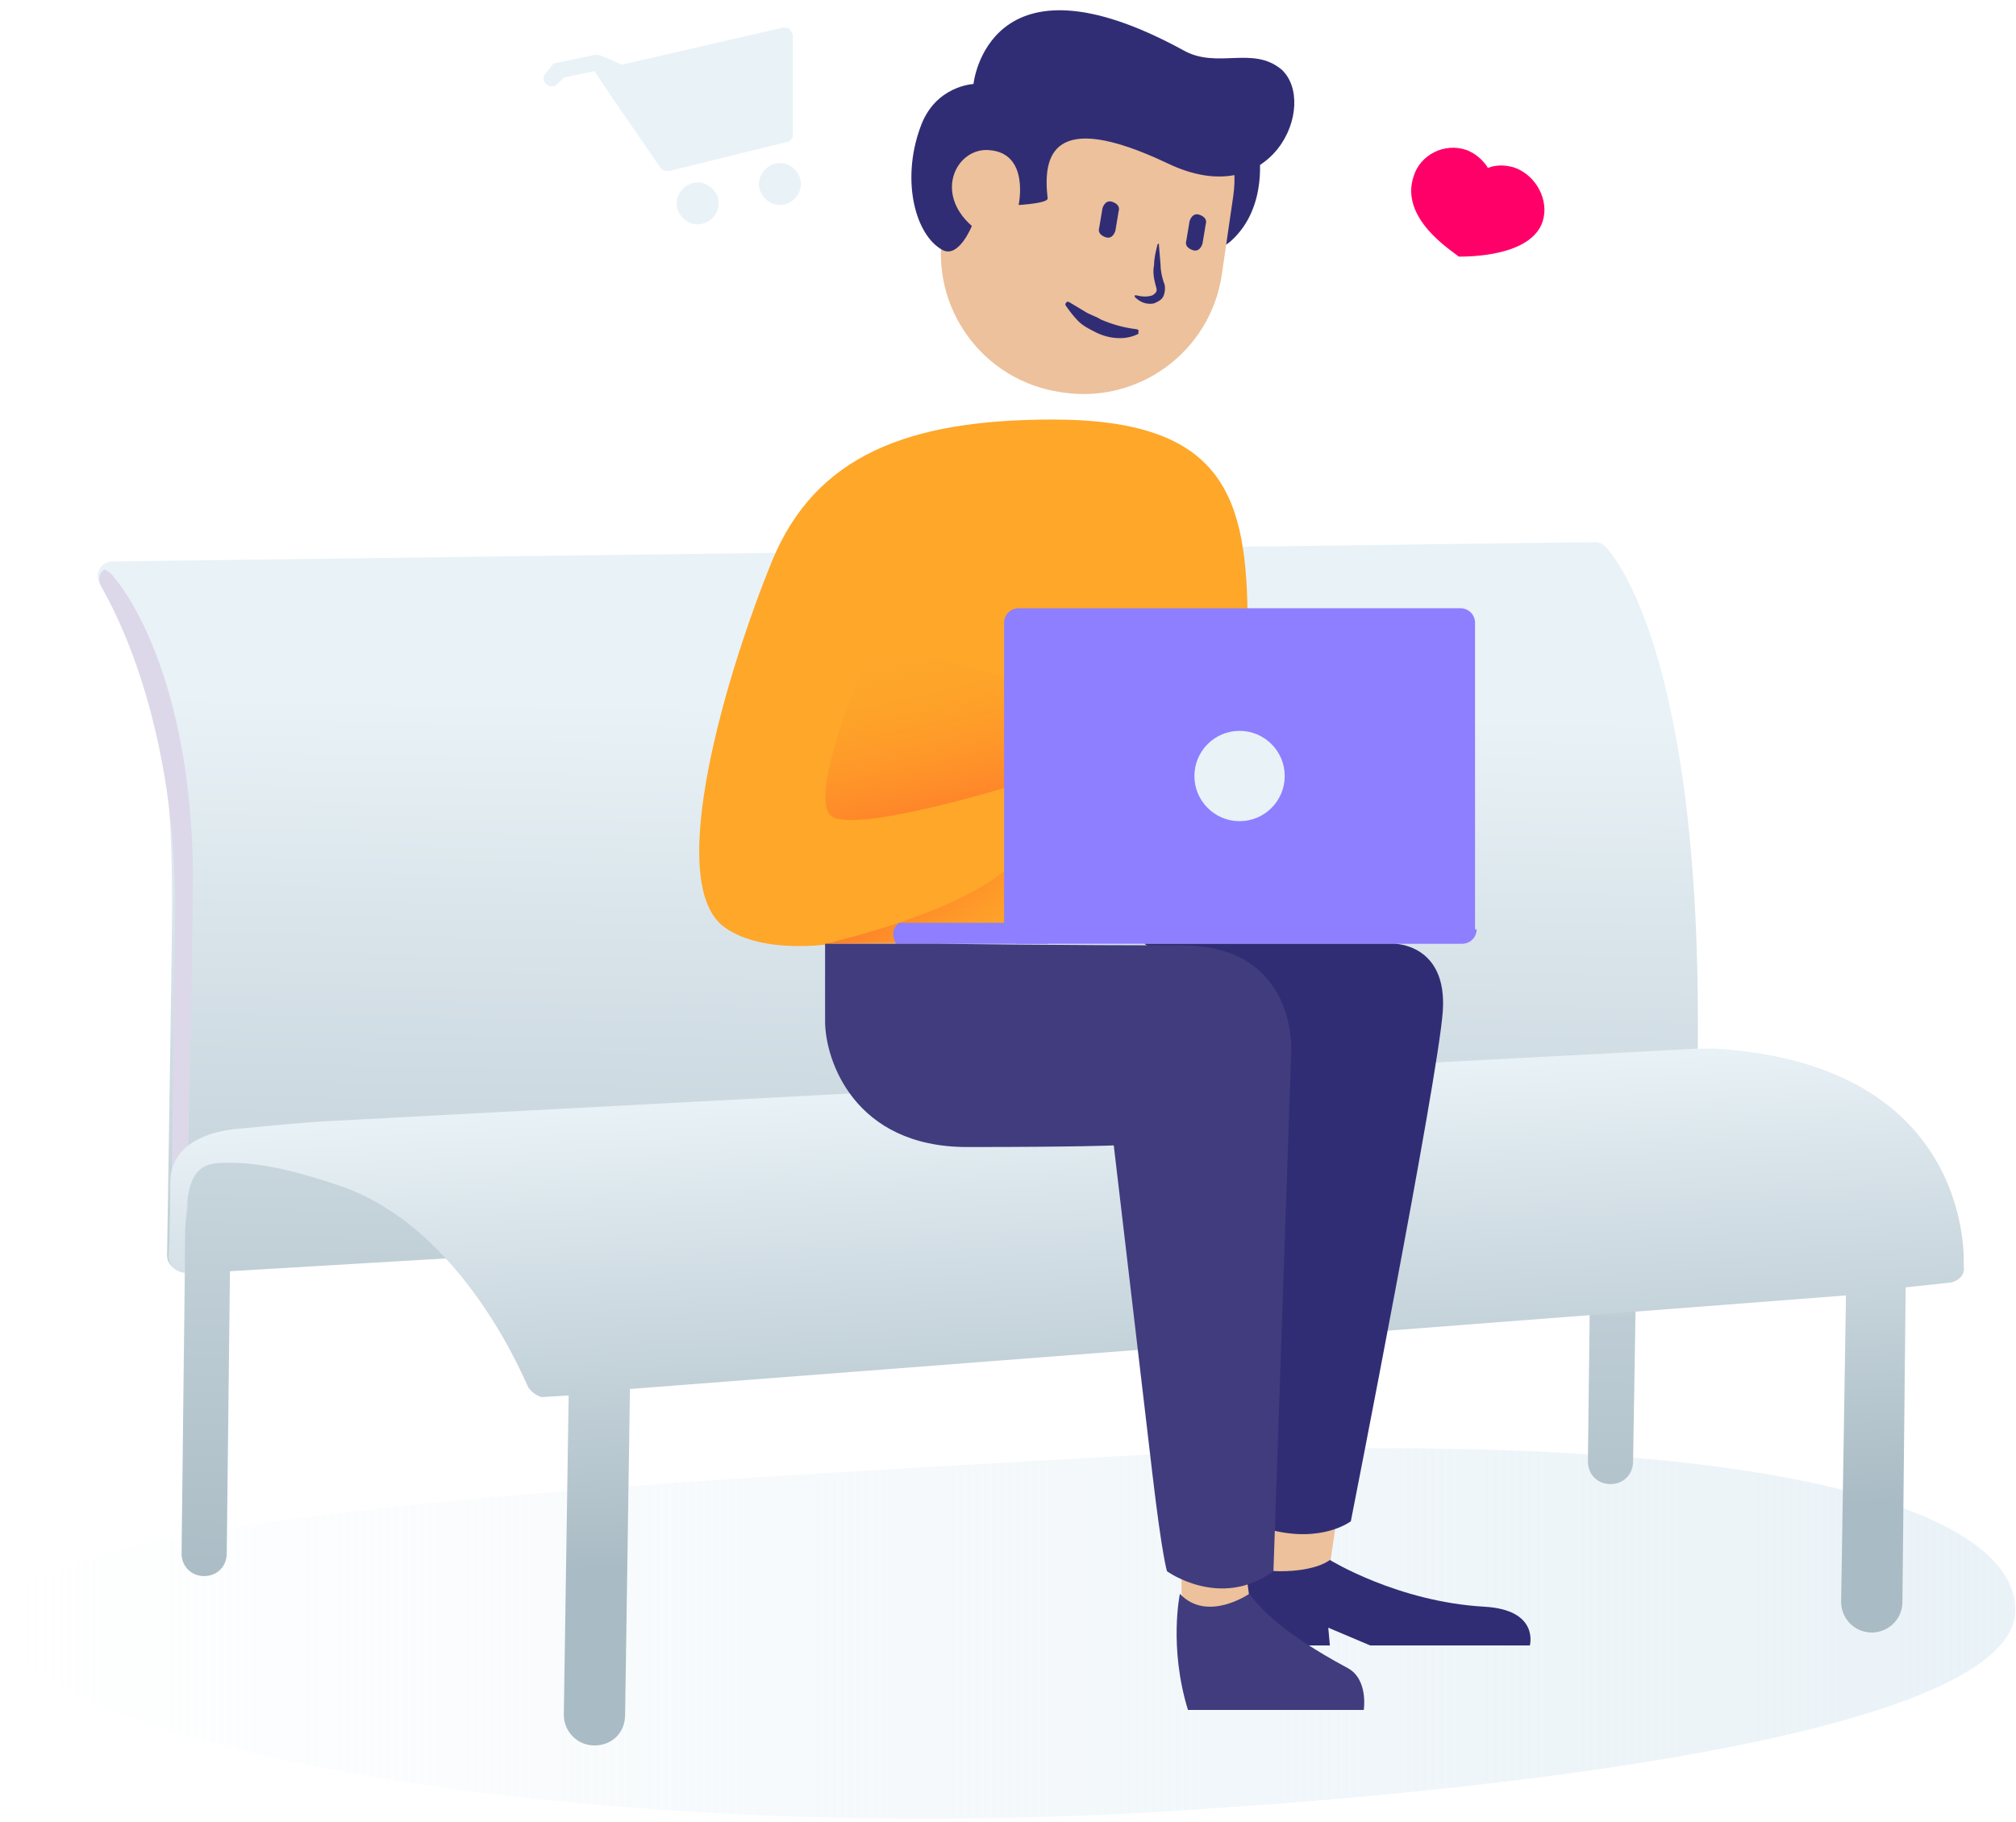 <svg width="146" height="132" viewBox="0 0 146 132" version="1.1" xmlns="http://www.w3.org/2000/svg" xmlns:xlink="http://www.w3.org/1999/xlink">
<g id="Canvas" fill="none">
<g id="Group 2">
<g id="Vector">
<path d="M 145.88 11.715C 145.88 3.886 125.44 -1.956 80.24 0.614C 45.668 2.601 2.8515e-05 4.704 2.8515e-05 12.533C 2.8515e-05 20.361 36.791 28.774 82.225 26.437C 116.914 24.451 145.88 19.543 145.88 11.715Z" transform="translate(0.07 104.909)" fill="url(#paint0_linear)"/>
</g>
<g id="Vector_2">
<path d="M 115.874 37.741C 116.341 7.829 109.567 0.701 109.216 0.351C 108.983 0.117 108.749 3.56587e-06 108.399 3.56587e-06L 1.062 1.402C 0.711 1.402 0.244 1.636 0.127 1.986C -0.106 2.337 0.011 2.804 0.244 3.155C 0.244 3.272 5.734 5.258 5.383 28.277C 5.266 37.274 5.033 51.529 5.033 51.646C 5.033 51.997 5.15 52.23 5.383 52.464C 5.617 52.698 5.85 52.815 6.201 52.815L 6.318 52.815L 6.084 73.263C 6.084 74.197 6.785 74.898 7.719 74.898C 8.654 74.898 9.354 74.197 9.354 73.263L 9.588 52.815L 108.165 46.972L 107.931 66.602C 107.931 67.537 108.632 68.238 109.567 68.238C 110.501 68.238 111.202 67.537 111.202 66.602L 111.552 45.219L 115.757 38.209C 115.874 38.092 115.874 37.975 115.874 37.741Z" transform="translate(7.066 39.271)" fill="url(#paint1_linear)"/>
</g>
<g id="Vector_3">
<path d="M 6.785 23.603C 7.018 7.244 1.179 0.701 1.179 0.701C 0.945 0.351 0.711 0.117 0.361 0C 0.244 0.117 0.244 0.117 0.127 0.234C -0.106 0.584 0.011 1.052 0.244 1.402C 0.244 1.519 5.617 9.932 5.5 25.005C 5.383 32.25 5.266 46.505 5.15 48.842L 5.967 49.075L 6.434 46.154C 6.318 46.154 6.551 38.559 6.785 23.603Z" transform="translate(7.185 41.257)" fill="#DCD8E9"/>
</g>
<g id="Vector_4">
<path d="M 112.009 -3.56587e-06L 110.724 -3.56587e-06L 11.446 5.258C 11.329 5.258 9.344 5.375 4.672 5.842C 2.686 6.076 0.117 7.011 0.117 9.698C 0.117 9.815 0.117 12.736 -1.42575e-05 15.073C -1.42575e-05 15.891 0.818 16.242 1.168 16.242C 1.168 10.399 1.285 8.53 3.504 8.296C 5.489 8.179 7.825 8.413 12.03 9.815C 21.374 12.736 25.929 24.421 26.046 24.538C 26.279 24.888 26.63 25.122 26.98 25.239L 27.097 25.239L 28.966 25.122L 28.615 48.258C 28.615 49.426 29.55 50.478 30.834 50.478C 32.119 50.478 33.054 49.543 33.054 48.258L 33.404 24.655L 121.469 17.878L 121.119 40.078C 121.119 41.247 122.053 42.298 123.338 42.298C 124.506 42.298 125.557 41.364 125.557 40.078L 125.791 17.293L 129.061 16.943C 129.645 16.826 130.112 16.358 129.996 15.774C 129.996 15.657 130.93 1.168 112.009 -3.56587e-06Z" transform="translate(12.217 75.961)" fill="url(#paint2_linear)"/>
</g>
<g id="Vector_5">
<path d="M 9.582 37.975C 9.582 37.975 4.677 38.793 1.874 36.807C -2.681 33.652 2.107 17.994 5.261 10.283C 8.414 2.571 15.189 -3.56587e-06 25.584 -3.56587e-06C 38.081 -3.56587e-06 39.716 5.609 39.716 14.956C 39.716 24.421 39.716 37.858 39.716 37.858L 19.51 37.858L 9.582 37.858L 9.582 37.975Z" transform="translate(50.638 30.391)" fill="#FEA729"/>
</g>
<g id="Vector_6">
<path d="M 0 5.258C 0 5.258 8.993 3.272 12.964 -3.56587e-06C 12.964 1.753 14.016 5.258 14.016 5.258L 0 5.258Z" transform="translate(59.753 63.108)" fill="url(#paint3_linear)"/>
</g>
<g id="Vector_7">
<path d="M 11.181 1.519L 0.202 1.519C 0.202 1.519 -0.382 0.584 0.436 -7.13173e-06C 3.122 -7.13173e-06 11.181 -7.13173e-06 11.181 -7.13173e-06L 11.181 1.519Z" transform="translate(64.689 66.847)" fill="#8D7FFF"/>
</g>
<g id="Vector_8">
<path d="M 3.605 3.56587e-06C 3.605 3.56587e-06 -1.885 12.152 0.685 12.97C 3.371 13.905 15.051 10.166 15.051 10.166L 15.051 3.389L 3.605 3.56587e-06Z" transform="translate(59.77 46.282)" fill="url(#paint4_linear)"/>
</g>
<g id="Vector_9">
<path d="M 34.222 23.252C 34.222 23.837 33.755 24.304 33.17 24.304L 1.051 24.304C 0.467 24.304 -2.8515e-05 23.837 -2.8515e-05 23.252L -2.8515e-05 1.052C -2.8515e-05 0.467 0.467 -7.13173e-06 1.051 -7.13173e-06L 33.054 -7.13173e-06C 33.638 -7.13173e-06 34.105 0.467 34.105 1.052L 34.105 23.252L 34.222 23.252Z" transform="translate(72.718 44.062)" fill="#8D7FFF"/>
</g>
<g id="Vector_10">
<path d="M 7.544 1.461C 6.843 1.227 6.142 1.227 5.558 1.461C 5.208 0.877 4.624 0.41 4.04 0.176C 2.404 -0.408 0.653 0.526 0.185 2.045C -0.866 5.083 2.872 7.42 3.456 7.888C 4.156 7.888 8.712 7.888 9.529 5.317C 9.996 3.798 9.062 2.045 7.544 1.461Z" transform="translate(102.199 10.701)" fill="#FF0069"/>
</g>
<g id="Group">
<g id="Vector_11">
<path d="M 18.045 7.829L 18.045 0.584C 18.045 0.467 17.928 0.234 17.812 0.117C 17.695 0 17.461 -7.13173e-06 17.344 -7.13173e-06L 5.665 2.687L 4.03 1.986C 3.913 1.986 3.796 1.986 3.679 1.986L 0.876 2.571C 0.759 2.571 0.642 2.687 0.642 2.687L 0.175 3.272C -0.058 3.505 -0.058 3.856 0.175 4.09C 0.409 4.323 0.759 4.323 0.993 4.09L 1.46 3.622L 3.679 3.155L 4.847 4.908L 8.468 10.166C 8.585 10.283 8.701 10.399 8.935 10.399L 9.052 10.399L 17.578 8.296C 17.812 8.296 18.045 8.062 18.045 7.829Z" transform="translate(39.372 1.997)" fill="#E9F2F7"/>
</g>
<g id="Vector_12">
<path d="M 1.518 0C 0.701 0 -1.42575e-05 0.701 -1.42575e-05 1.519C -1.42575e-05 2.337 0.701 3.038 1.518 3.038C 2.336 3.038 3.037 2.337 3.037 1.519C 3.037 0.701 2.336 0 1.518 0Z" transform="translate(49.008 13.214)" fill="#E9F2F7"/>
</g>
<g id="Vector_13">
<path d="M 1.518 3.56587e-06C 0.701 3.56587e-06 2.8515e-05 0.701 2.8515e-05 1.519C 2.8515e-05 2.337 0.701 3.038 1.518 3.038C 2.336 3.038 3.037 2.337 3.037 1.519C 3.037 0.701 2.336 3.56587e-06 1.518 3.56587e-06Z" transform="translate(54.964 11.812)" fill="#E9F2F7"/>
</g>
</g>
<g id="Vector_14">
<path d="M 5.405 1.421L 4.938 4.576C 4.938 4.576 3.653 5.394 3.537 5.394C 3.42 5.394 1.668 5.394 1.434 5.394C 1.201 5.394 0.617 5.394 0.5 5.277C 0.383 5.16 0.15 4.459 0.15 4.225C 0.15 3.992 -0.084 2.005 0.033 1.538C 0.149 1.07 0.033 0.369 0.383 0.369C 0.734 0.369 2.135 -0.098 2.485 0.019C 2.719 0.136 5.405 1.421 5.405 1.421Z" transform="translate(91.373 108.776)" fill="#ECC19C"/>
</g>
<g id="Vector_15">
<path d="M -2.8515e-05 -7.13173e-06L -2.8515e-05 1.87C -2.8515e-05 1.87 0.35 2.804 0.467 2.804C 0.584 2.921 1.635 3.505 2.102 3.505C 2.57 3.622 2.803 3.856 3.27 3.505C 3.738 3.155 4.321 2.921 4.321 2.804C 4.321 2.687 4.789 1.986 4.789 1.986L 5.022 2.22C 5.022 2.22 5.256 1.986 5.139 1.87C 5.022 1.753 5.139 1.285 5.022 1.052C 5.022 0.818 4.789 0.351 4.672 0.351C 4.555 0.351 2.219 0.584 1.986 0.584C 1.869 0.467 -2.8515e-05 -7.13173e-06 -2.8515e-05 -7.13173e-06Z" transform="translate(85.565 113.585)" fill="#ECC19C"/>
</g>
<g id="Vector_16">
<path d="M 0 -7.13173e-06L 0.818 6.193L 6.19 6.193L 6.073 4.908L 9.11 6.193L 20.673 6.193C 20.673 6.193 21.374 3.622 17.403 3.389C 11.096 3.038 6.19 -7.13173e-06 6.19 -7.13173e-06C 6.19 -7.13173e-06 5.256 0.818 2.57 0.818C 0.701 0.818 0 -7.13173e-06 0 -7.13173e-06Z" transform="translate(90.121 113.001)" fill="#312D74"/>
</g>
<g id="Vector_17">
<path d="M 3.27 6.543C 5.077 6.543 6.541 5.079 6.541 3.272C 6.541 1.465 5.077 0 3.27 0C 1.464 0 2.8515e-05 1.465 2.8515e-05 3.272C 2.8515e-05 5.079 1.464 6.543 3.27 6.543Z" transform="translate(86.5 52.942)" fill="#E9F2F7"/>
</g>
<g id="Vector_18">
<path d="M -1.42575e-05 -3.56587e-06L 18.104 -3.56587e-06C 18.104 -3.56587e-06 21.958 -6.686e-06 21.608 4.908C 21.257 9.815 14.95 41.831 14.95 41.831C 14.95 41.831 12.848 43.467 8.993 42.415L 8.059 8.997C 7.942 9.114 4.905 3.155 -1.42575e-05 -3.56587e-06Z" transform="translate(82.879 68.366)" fill="#312D74"/>
</g>
<g id="Vector_19">
<path d="M 0 -3.56587e-06C 0 -3.56587e-06 0 2.804 0 5.609C 0 8.413 2.102 14.723 10.278 14.723C 18.454 14.723 20.907 14.606 20.907 14.606C 20.907 14.606 23.009 32.483 23.71 38.442C 24.411 44.402 24.761 45.453 24.761 45.453C 24.761 45.453 28.615 48.258 32.47 45.453L 33.755 7.946C 33.755 7.946 34.338 0.117 25.812 0.117C 18.104 0.117 8.059 -3.56587e-06 8.059 -3.56587e-06L 0 -3.56587e-06Z" transform="translate(59.753 68.366)" fill="#403C7E"/>
</g>
<g id="Vector_20">
<path d="M 0.237 0C 0.237 0 -0.581 3.856 0.821 8.413C 6.427 8.413 13.552 8.413 13.552 8.413C 13.552 8.413 13.902 6.193 12.384 5.375C 7.595 2.804 6.077 1.052 5.259 0C 5.259 0 2.223 2.103 0.237 0Z" transform="translate(85.212 115.455)" fill="#403C7E"/>
</g>
<g id="Vector_21">
<path d="M 3.393 0.467C 3.393 0.467 4.094 4.44 1.407 6.894C -1.279 9.348 0.706 -3.56587e-06 0.706 -3.56587e-06L 3.393 0.467Z" transform="translate(87.779 10.527)" fill="#312D74"/>
</g>
<g id="Vector_22">
<path d="M 20.346 14.09C 19.528 19.698 14.272 23.554 8.666 22.62C 3.06 21.802 -0.795 16.544 0.14 10.935L 0.957 5.326C 1.775 -0.282 6.447 -0.516 12.053 0.419C 17.659 1.237 21.981 2.873 21.163 8.481L 20.346 14.09Z" transform="translate(68.141 5.785)" fill="#ECC19C"/>
</g>
<g id="Group_2">
<g id="Vector_23">
<path d="M 18.512 11.069C 26.221 14.808 29.491 6.745 26.805 4.292C 24.702 2.539 22.133 4.292 19.68 2.89C 5.547 -4.822 4.496 5.343 4.496 5.343C 4.496 5.343 1.693 5.46 0.642 8.498C -0.76 12.354 0.291 16.327 2.277 17.378C 3.445 17.963 4.379 15.626 4.379 15.626C 1.576 13.172 3.328 9.9 5.664 10.134C 8.584 10.368 7.766 14.107 7.766 14.107C 7.766 14.107 9.869 13.99 9.869 13.639C 9.518 10.601 10.102 7.096 18.512 11.069Z" transform="translate(66.003 0.743)" fill="#312D74"/>
</g>
</g>
<g id="Vector_24">
<path d="M 1.198 2.134C 1.082 2.484 0.848 2.718 0.498 2.601C 0.147 2.484 -0.086 2.25 0.03 1.9L 0.264 0.498C 0.381 0.147 0.614 -0.086 0.965 0.03C 1.315 0.147 1.549 0.381 1.432 0.731L 1.198 2.134Z" transform="translate(79.578 14.586)" fill="#312D74"/>
</g>
<g id="Vector_25">
<path d="M 1.198 2.134C 1.082 2.484 0.848 2.718 0.498 2.601C 0.147 2.484 -0.086 2.25 0.03 1.9L 0.264 0.498C 0.381 0.147 0.614 -0.086 0.965 0.03C 1.315 0.147 1.549 0.381 1.432 0.731L 1.198 2.134Z" transform="translate(85.886 15.521)" fill="#312D74"/>
</g>
<g id="Group_3">
<g id="Vector_26">
<path d="M 5.256 2.337C 4.322 2.804 3.154 2.687 2.219 2.22C 1.752 1.986 1.285 1.753 0.934 1.402C 0.584 1.052 0.234 0.584 2.8515e-05 0.234C 2.8515e-05 0.117 0 0.117 0.117 -7.13173e-06L 0.234 -7.13173e-06L 1.402 0.701C 1.752 0.935 2.219 1.052 2.57 1.285C 3.387 1.636 4.205 1.87 5.139 1.986C 5.256 1.986 5.373 2.103 5.256 2.22C 5.373 2.22 5.256 2.337 5.256 2.337Z" transform="translate(77.156 21.861)" fill="#312D74"/>
</g>
</g>
<g id="Group_4">
<g id="Vector_27">
<path d="M 1.752 0.117L 1.869 1.519C 1.869 1.986 1.986 2.454 2.102 2.804C 2.219 3.038 2.219 3.389 2.102 3.739C 1.986 4.09 1.635 4.206 1.402 4.323C 0.818 4.44 0.35 4.206 1.42575e-05 3.856L 1.42575e-05 3.739L 0.117 3.739C 0.584 3.856 0.934 3.856 1.285 3.739C 1.635 3.505 1.635 3.389 1.518 3.038C 1.402 2.571 1.285 2.103 1.402 1.519C 1.402 1.052 1.518 0.584 1.635 0.117C 1.635 -7.12999e-06 1.752 3.56587e-06 1.752 3.56587e-06L 1.752 0.117Z" transform="translate(82.179 17.654)" fill="#312D74"/>
</g>
</g>
</g>
</g>
<defs>

<linearGradient id="paint0_linear" x2="1" gradientUnits="userSpaceOnUse" gradientTransform="translate(0.018 -59.645) scale(145.853 145.914)">
<stop stop-color="#E9F2F7" stop-opacity="0"/>
<stop offset="1" stop-color="#E9F2F7"/>
</linearGradient>
<linearGradient id="paint1_linear" x2="1" gradientUnits="userSpaceOnUse" gradientTransform="matrix(-0.917 65.656 -65.629 -0.917 90.932 11.754)">
<stop offset="0.011" stop-color="#E9F2F7"/>
<stop offset="1" stop-color="#A9BBC4"/>
</linearGradient>
<linearGradient id="paint2_linear" x2="1" gradientUnits="userSpaceOnUse" gradientTransform="matrix(1.94 33.812 -33.798 1.941 81.146 1.159)">
<stop stop-color="#E9F2F7"/>
<stop offset="1" stop-color="#A9BBC4"/>
</linearGradient>
<linearGradient id="paint3_linear" x2="1" gradientUnits="userSpaceOnUse" gradientTransform="matrix(5 7 -6.997 5.002 10.746 -1.609)">
<stop stop-color="#FE8229"/>
<stop offset="1" stop-color="#FEA729" stop-opacity="0"/>
</linearGradient>
<linearGradient id="paint4_linear" x2="1" gradientUnits="userSpaceOnUse" gradientTransform="matrix(8.5 -15 13.425 -2.932 -4.982 15.684)">
<stop stop-color="#FE8229"/>
<stop offset="1" stop-color="#FEA729" stop-opacity="0"/>
</linearGradient>

</defs>
</svg>

